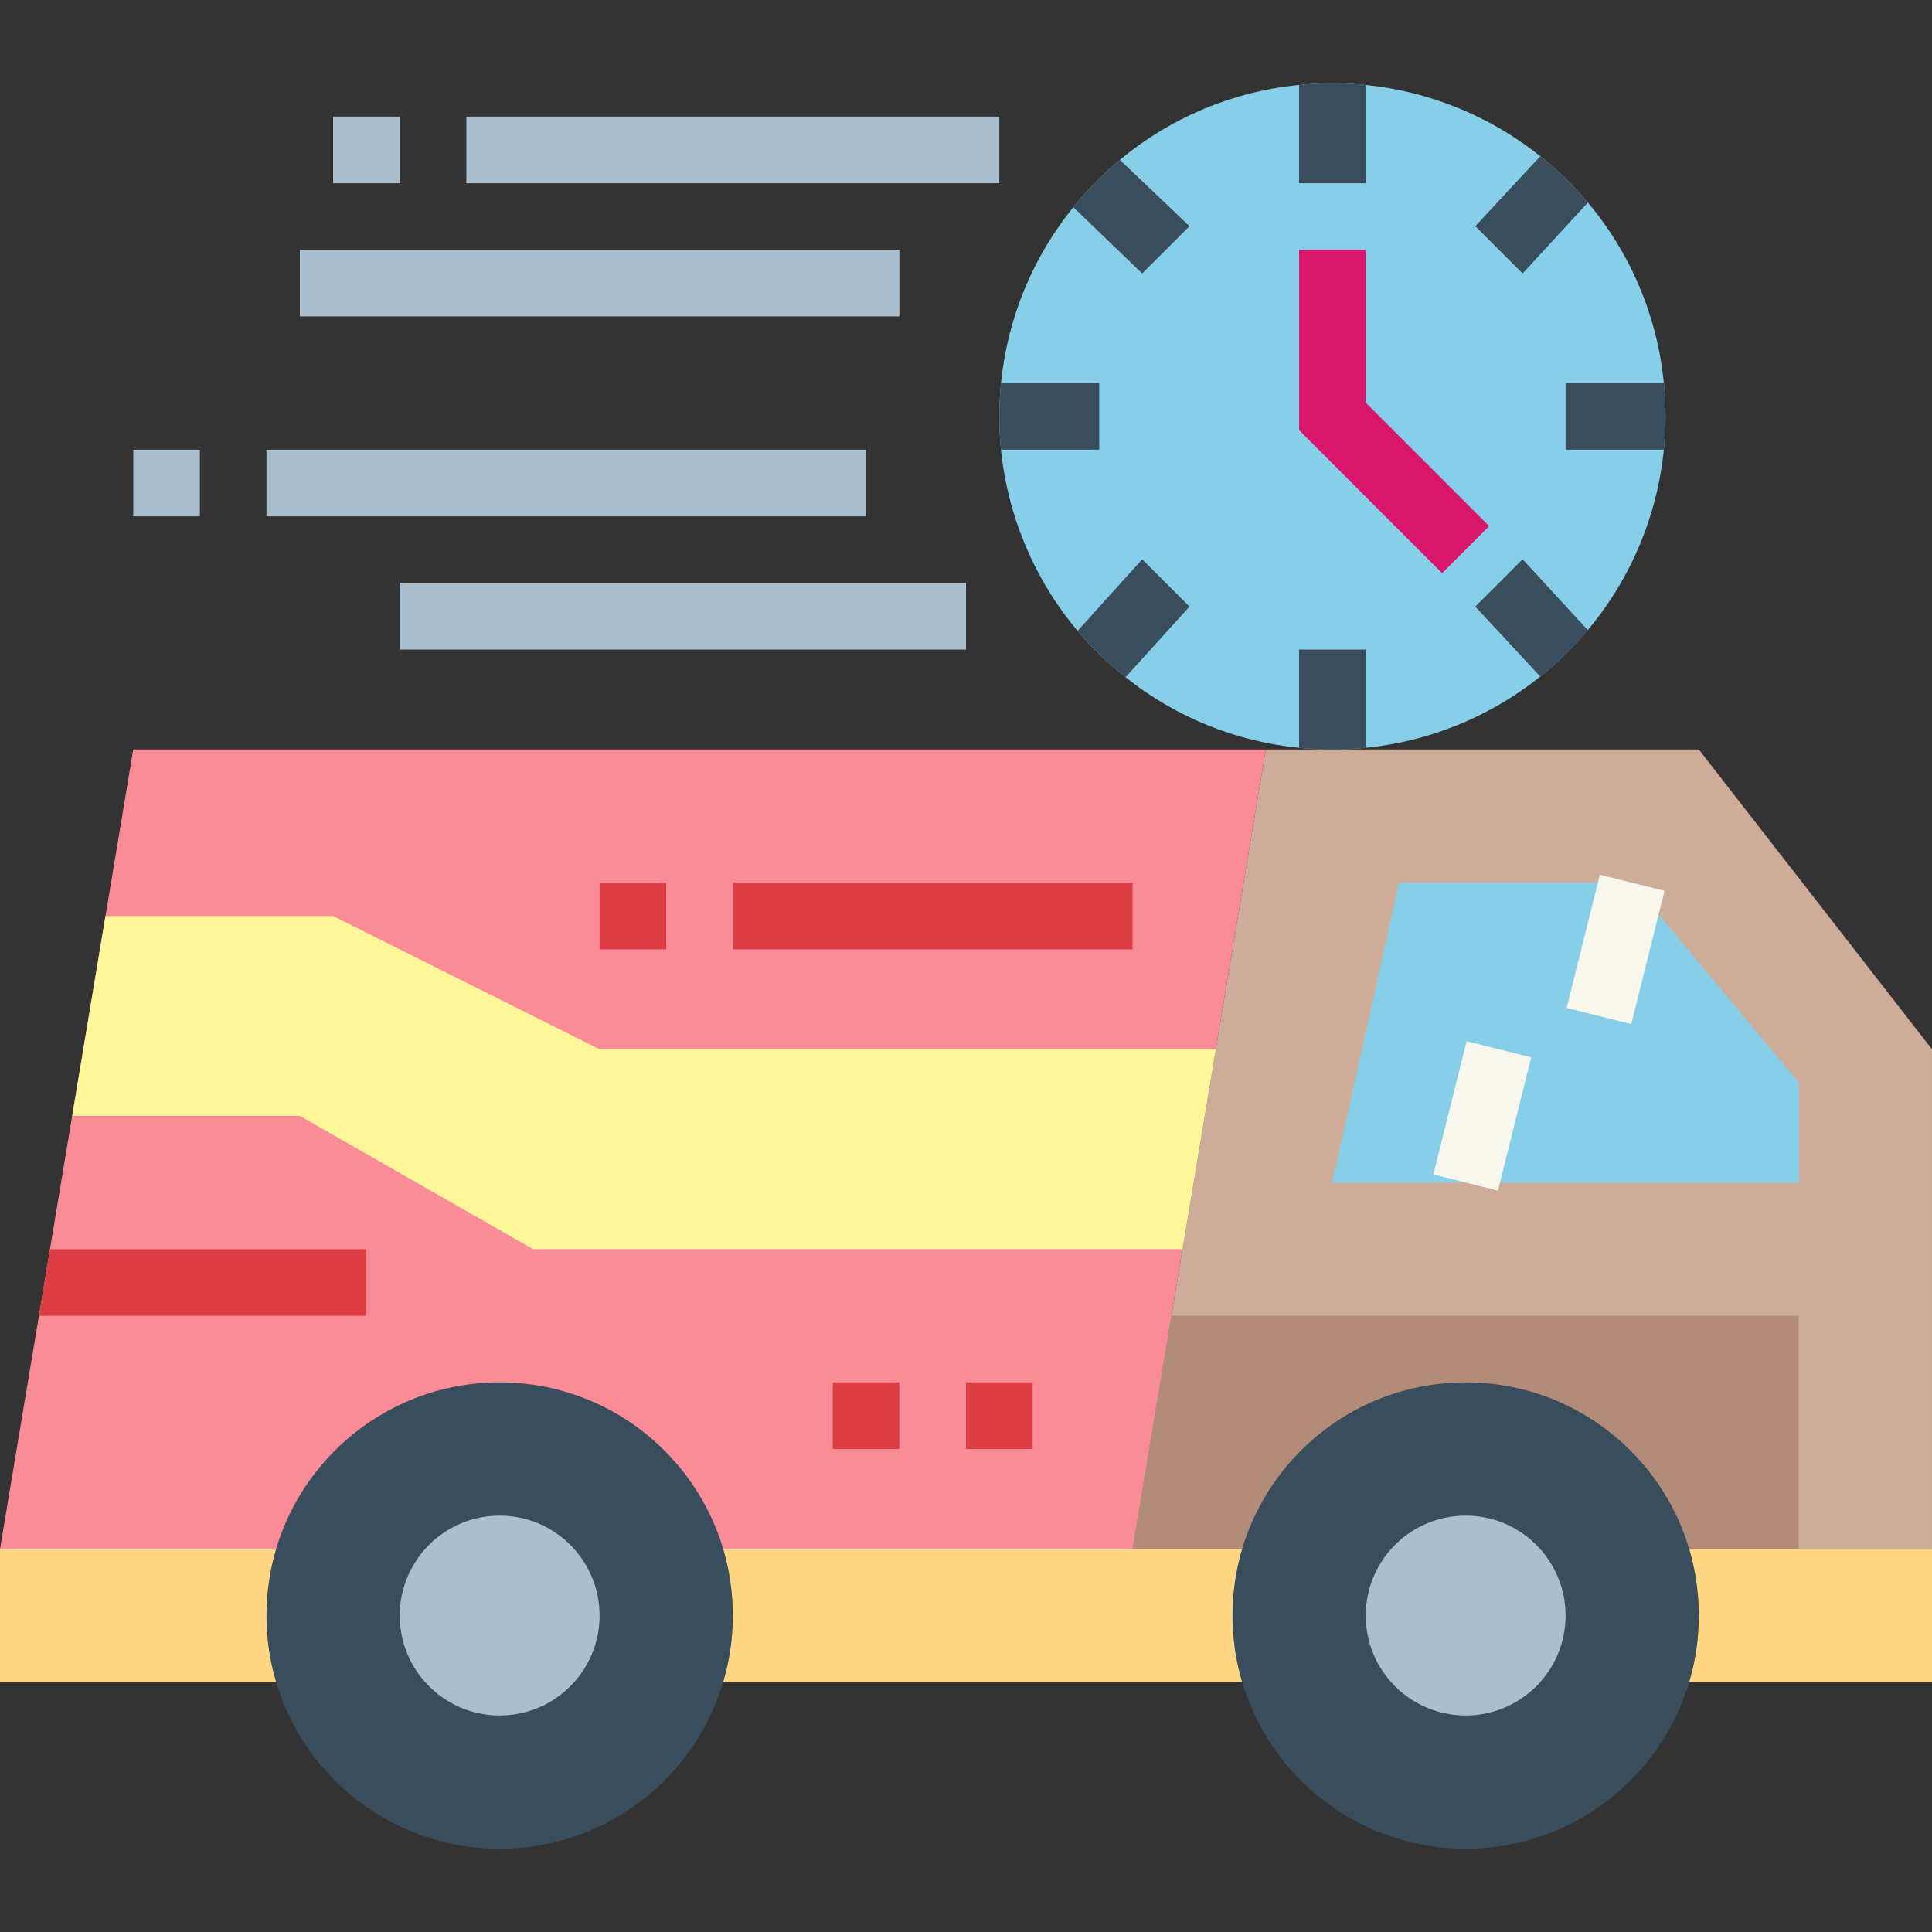 <svg height="464pt" viewBox="0 -20 464 464" width="464pt" xmlns="http://www.w3.org/2000/svg"><rect x="0" y="-20" width="464" height="464" fill="#333333" stroke="none"/><path d="m464 352h-192l32-192h104l56 72zm0 0" fill="#ceac9a"/><path d="m0 352h464v32h-464zm0 0" fill="#ffd782"/><path d="m432 352h-160l9.336-56h150.664zm0 0" fill="#b28b79"/><path d="m336 192h56l40 48v24h-112zm0 0" fill="#87cee9"/><path d="m376.246 222.07 7.988-32 15.523 3.875-7.988 32zm0 0" fill="#f7f7ed"/><path d="m344.238 262.07 7.988-32.004 15.523 3.875-7.988 32.004zm0 0" fill="#f7f7ed"/><path d="m304 160-32 192h-272l9.359-56 2.641-16 20-120zm0 0" fill="#f98c96"/><path d="m25.336 200h54.664l64 32h148l-8 48h-156l-56-32h-54.664zm0 0" fill="#fff69a"/><path d="m176 192h96v16h-96zm0 0" fill="#dd3e46"/><path d="m144 192h16v16h-16zm0 0" fill="#dd3e46"/><path d="m88 280v16h-78.641l2.641-16zm0 0" fill="#dd3e46"/><path d="m232 312h16v16h-16zm0 0" fill="#dd3e46"/><path d="m200 312h16v16h-16zm0 0" fill="#dd3e46"/><path d="m96 120h136v16h-136zm0 0" fill="#aabece"/><path d="m64 88h144v16h-144zm0 0" fill="#aabece"/><path d="m112 8h128v16h-128zm0 0" fill="#aabece"/><path d="m72 40h144v16h-144zm0 0" fill="#aabece"/><path d="m400 80c0 2.719-.16 5.359-.398 8-3.84 37.84-33.762 67.762-71.602 71.602-2.641.238-5.281.398-8 .398s-5.359-.16-8-.398c-15.242-1.508-29.719-7.398-41.68-16.961-4.223-3.289-8.082-7.016-11.52-11.121-10.363-12.332-16.773-27.496-18.402-43.52-.238-2.641-.398-5.281-.398-8s.16-5.359.398-8c1.543-15.473 7.578-30.156 17.363-42.238 3.359-4.137 7.109-7.941 11.199-11.363 12.211-10.188 27.211-16.461 43.039-18 2.641-.238 5.281-.398 8-.398s5.359.16 8 .398c15.332 1.551 29.887 7.492 41.922 17.121 16.871 13.383 27.582 33.047 29.68 54.48.238 2.641.398 5.281.398 8zm0 0" fill="#87cee9"/><g fill="#394d5c"><path d="m400 80c0 2.719-.16 5.359-.398 8h-23.602v-16h23.602c.238 2.641.398 5.281.398 8zm0 0"/><path d="m264 72v16h-23.602c-.238-2.641-.398-5.281-.398-8s.16-5.359.398-8zm0 0"/><path d="m285.68 34.32-11.359 11.359-16.559-15.918c3.359-4.137 7.109-7.941 11.199-11.363zm0 0"/><path d="m381.359 28.641-15.68 17.039-11.359-11.359 15.602-16.801c4.176 3.312 8.008 7.039 11.438 11.121zm0 0"/><path d="m285.68 125.68-15.359 16.961c-4.223-3.289-8.082-7.016-11.52-11.121l15.52-17.199zm0 0"/><path d="m381.359 131.359c-3.43 4.082-7.262 7.809-11.438 11.121l-15.602-16.801 11.359-11.359zm0 0"/></g><path d="m346.344 117.656-34.344-34.344v-43.312h16v36.688l29.656 29.656zm0 0" fill="#d9176c"/><path d="m328 .398v23.602h-16v-23.602c2.641-.238 5.281-.398 8-.398s5.359.16 8 .398zm0 0" fill="#394d5c"/><path d="m328 136v23.602c-2.641.238-5.281.398-8 .398s-5.359-.16-8-.398v-23.602zm0 0" fill="#394d5c"/><path d="m80 8h16v16h-16zm0 0" fill="#aabece"/><path d="m32 88h16v16h-16zm0 0" fill="#aabece"/><path d="m176 368c0 30.93-25.07 56-56 56s-56-25.07-56-56 25.07-56 56-56 56 25.07 56 56zm0 0" fill="#394d5c"/><path d="m144 368c0 13.254-10.746 24-24 24s-24-10.746-24-24 10.746-24 24-24 24 10.746 24 24zm0 0" fill="#aabece"/><path d="m408 368c0 30.93-25.07 56-56 56s-56-25.07-56-56 25.07-56 56-56 56 25.07 56 56zm0 0" fill="#394d5c"/><path d="m376 368c0 13.254-10.746 24-24 24s-24-10.746-24-24 10.746-24 24-24 24 10.746 24 24zm0 0" fill="#aabece"/></svg>